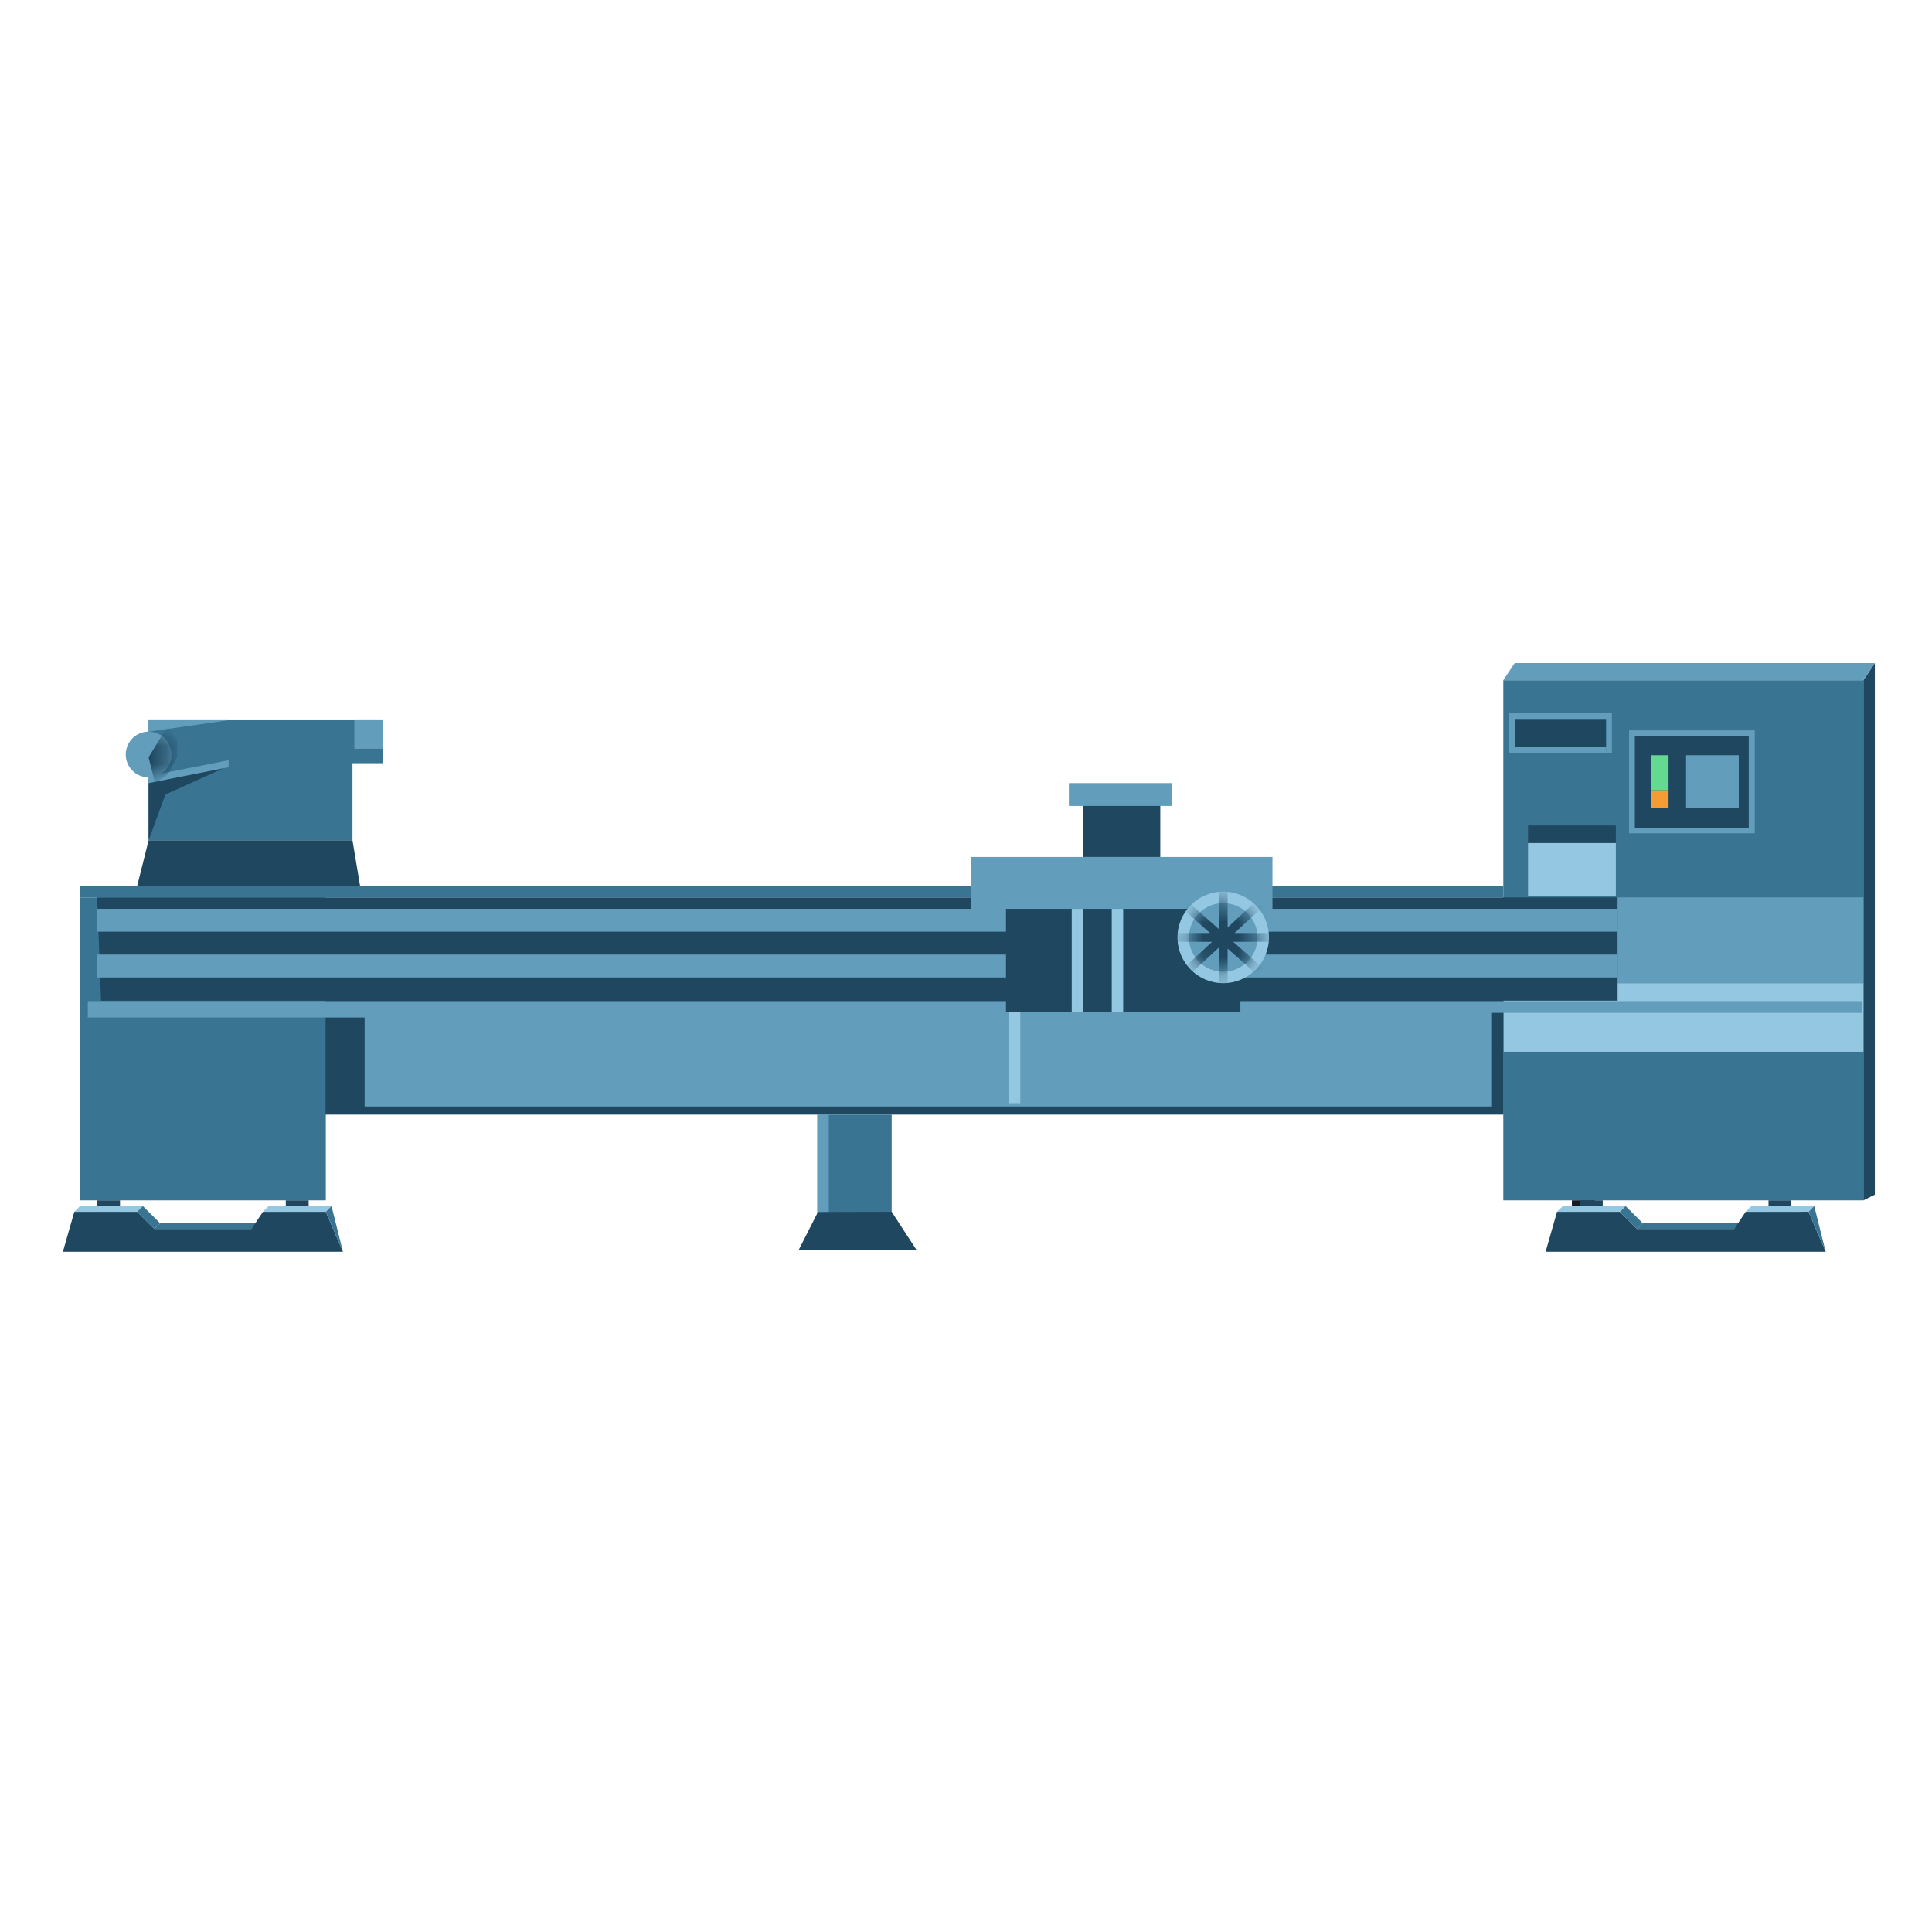 <svg xmlns="http://www.w3.org/2000/svg" xmlns:xlink="http://www.w3.org/1999/xlink" fill="none" version="1.1" width="110" height="110" viewBox="0 0 110 110"><defs><clipPath id="master_svg0_1460_01011"><rect x="0" y="0" width="110" height="110" rx="0"/></clipPath><clipPath id="master_svg1_1460_01013"><rect x="0.326" y="35.799" width="110" height="38.261" rx="0"/></clipPath><mask id="master_svg2_1460_01062" style="mask-type:alpha" maskUnits="userSpaceOnUse"><g><ellipse cx="69.645" cy="53.373" rx="1.953" ry="1.953" fill="#FFFFFF" fill-opacity="1"/></g></mask><mask id="master_svg3_1460_01021" style="mask-type:alpha" maskUnits="userSpaceOnUse"><g><ellipse cx="8.462" cy="42.959" rx="1.302" ry="1.302" fill="#FFFFFF" fill-opacity="1"/></g></mask></defs><g clip-path="url(#master_svg0_1460_01011)"><g clip-path="url(#master_svg1_1460_01013)"><g><path d="M18.551,51.095L4.557,51.095L4.557,68.343L18.551,68.343L18.551,51.095Z" fill="#397492" fill-opacity="1"/></g><g><path d="M106.095,38.728L85.592,38.728L85.592,68.343L106.095,68.343L106.095,38.728Z" fill="#397492" fill-opacity="1"/></g><g><path d="M106.095,38.728L106.746,37.751L106.746,68.018L106.095,68.343L106.095,38.728Z" fill="#1F475F" fill-opacity="1"/></g><g><path d="M106.095,38.728L85.592,38.728L86.243,37.751L106.746,37.751L106.095,38.728Z" fill="#629DBB" fill-opacity="1"/></g><g></g><g><path d="M106.095,55.976L85.592,55.976L85.592,59.882L106.095,59.882L106.095,55.976Z" fill="#94C7E1" fill-opacity="1"/></g><g><path d="M92.101,51.095L5.533,51.095L5.753,56.974L18.529,56.974L18.529,63.462L85.603,63.462L85.603,56.974L92.101,56.974L92.101,51.095Z" fill="#1F475F" fill-opacity="1"/></g><g><path d="M106,57L5,57L5,57.931L20.761,57.931L20.761,63L84.905,63L84.905,57.667L106,57.667L106,57Z" fill="#629DBB" fill-opacity="1"/></g><g><path d="M92,47L87,47L87,48L92,48L92,47Z" fill="#1F475F" fill-opacity="1"/></g><g><path d="M92,48L87,48L87,51L92,51L92,48Z" fill="#94C7E1" fill-opacity="1"/></g><g><path d="M91.45,40.935L86.243,40.935L86.243,42.562L91.45,42.562L91.45,40.935Z" fill="#1F475F" fill-opacity="1"/></g><g><path d="M86.243,40.61L91.775,40.61L91.775,42.888L91.451,42.888L91.451,40.977L86.243,40.977L86.243,40.61Z" fill-rule="evenodd" fill="#629DBB" fill-opacity="1"/></g><g><path d="M91.45,42.888L85.917,42.888L85.917,40.61L86.253,40.61L86.253,42.537L91.45,42.537L91.45,42.888Z" fill-rule="evenodd" fill="#629DBB" fill-opacity="1"/></g><g><path d="M99.646,41.78L93.039,41.78L93.039,47.246L99.646,47.246L99.646,41.78Z" fill="#1F475F" fill-opacity="1"/></g><g><path d="M92.752,41.586L99.912,41.586L99.912,47.444L99.568,47.444L99.568,41.913L92.752,41.913L92.752,41.586Z" fill-rule="evenodd" fill="#629DBB" fill-opacity="1"/></g><g><path d="M99.586,47.444L92.752,47.444L92.752,41.911L93.081,41.911L93.081,47.124L99.586,47.124L99.586,47.444Z" fill-rule="evenodd" fill="#629DBB" fill-opacity="1"/></g><g><path d="M95,43L94,43L94,45L95,45L95,43Z" fill="#64D98F" fill-opacity="1"/></g><g><path d="M95,45L94,45L94,46L95,46L95,45Z" fill="#F59C35" fill-opacity="1"/></g><g><path d="M50.769,70.296L50.769,63.462L46.539,63.462L46.539,70.296L50.769,70.296Z" fill="#397492" fill-opacity="1"/></g><g><path d="M47.189,70.296L47.189,63.462L46.539,63.462L46.539,70.296L47.189,70.296Z" fill="#629DBB" fill-opacity="1"/></g><g><path d="M52.187,71.172L50.769,68.994L46.572,69.006L45.471,71.172L52.187,71.172Z" fill="#1F475F" fill-opacity="1"/></g><g><path d="M85.592,50.444L4.557,50.444L4.557,51.095L85.592,51.095L85.592,50.444Z" fill="#397492" fill-opacity="1"/></g><g><path d="M92.101,54.349L5.533,54.349L5.533,55.651L92.101,55.651L92.101,54.349Z" fill="#629DBB" fill-opacity="1"/></g><g><path d="M92.101,51.746L5.533,51.746L5.533,53.047L92.101,53.047L92.101,51.746Z" fill="#629DBB" fill-opacity="1"/></g><g><path d="M72.448,48.793L55.271,48.793L55.271,51.887L72.448,51.887L72.448,48.793Z" fill="#629DBB" fill-opacity="1"/></g><g><path d="M66.062,44.668L61.658,44.668L61.658,48.793L66.062,48.793L66.062,44.668Z" fill="#1F475F" fill-opacity="1"/></g><g><path d="M66.716,44.586L60.858,44.586L60.858,45.888L66.716,45.888L66.716,44.586Z" fill="#629DBB" fill-opacity="1"/></g><g><path d="M70.622,51.746L57.278,51.746L57.278,57.604L70.622,57.604L70.622,51.746Z" fill="#1F475F" fill-opacity="1"/></g><g><ellipse cx="69.645" cy="53.373" rx="2.604" ry="2.604" fill="#94C7E1" fill-opacity="1"/></g><g><g><ellipse cx="69.645" cy="53.373" rx="1.953" ry="1.953" fill="#629DBB" fill-opacity="1"/></g><g mask="url(#master_svg2_1460_01062)"><g><path d="M69.395,53.951L69.395,55.976L69.895,55.976L69.895,54.009L71.595,55.513L71.926,55.138L70.213,53.623L72.249,53.623L72.249,53.123L70.29,53.123L71.931,51.604L71.591,51.237L69.895,52.807L69.895,50.769L69.395,50.769L69.395,52.899L67.696,51.396L67.364,51.77L68.893,53.123L66.716,53.123L66.716,53.623L69.014,53.623L67.197,55.305L67.537,55.672L69.395,53.951Z" fill-rule="evenodd" fill="#1F475F" fill-opacity="1"/></g></g></g><g><path d="M61.021,51.746L61.021,57.603L61.346,57.603L61.346,51.746L61.021,51.746ZM61.347,51.746L61.347,57.603L61.672,57.603L61.672,51.746L61.347,51.746ZM63.299,51.746L63.299,57.603L63.95,57.603L63.95,51.746L63.299,51.746ZM57.441,57.604L57.441,62.811L58.092,62.811L58.092,57.604L57.441,57.604Z" fill-rule="evenodd" fill="#94C7E1" fill-opacity="1"/></g><g><path d="M106.095,51.095L92.101,51.095L92.101,55.976L106.095,55.976L106.095,51.095Z" fill="#629DBB" fill-opacity="1"/></g><g><path d="M20.503,50.444L20.069,47.84L8.462,47.84L7.811,50.444L20.503,50.444Z" fill="#1F475F" fill-opacity="1"/></g><g><path d="M20.069,47.84L20.069,43.454L21.805,43.454L21.805,41.006L8.462,41.006L8.462,47.84L20.069,47.84Z" fill="#397492" fill-opacity="1"/></g><g><path d="M9.416,45.237L8.462,47.84L8.462,44.586L13.018,43.609L9.416,45.237Z" fill="#1F475F" fill-opacity="1"/></g><g><path d="M13.018,43.685L13.018,43.284L8.462,44.185L8.462,44.586L13.018,43.685Z" fill="#629DBB" fill-opacity="1"/></g><g><path d="M8.462,41.657L13.018,41.006L8.462,41.006L8.462,41.657Z" fill="#629DBB" fill-opacity="1"/></g><g><path d="M21.805,41.006L20.178,41.006L20.178,42.633L21.805,42.633L21.805,41.006Z" fill="#629DBB" fill-opacity="1"/></g><g><ellipse cx="8.462" cy="42.959" rx="1.302" ry="1.302" fill="#629DBB" fill-opacity="1"/></g><g mask="url(#master_svg3_1460_01021)"><g><path d="M8.824,44.586L9.547,44.098L10.089,43.121L10.089,42.145L9.547,41.331L8.462,43.121L8.824,44.586Z" fill="#1F475F" fill-opacity="1"/></g></g><g><g><path d="M6.834,68.343L5.533,68.343L5.533,68.994L6.834,68.994L6.834,68.343Z" fill="#1F475F" fill-opacity="1"/></g><g><g><path d="M8.787,69.97L14.32,69.97L14.645,69.645L9.113,69.645L8.787,69.97Z" fill="#397492" fill-opacity="1"/></g><g><path d="M7.811,68.994L4.231,68.994L3.58,71.272L19.527,71.272L18.55,68.994L14.971,68.994L14.32,69.97L8.787,69.97L7.811,68.994Z" fill="#1F475F" fill-opacity="1"/></g><g><path d="M17.574,68.343L16.272,68.343L16.272,68.994L17.574,68.994L17.574,68.343Z" fill="#1F475F" fill-opacity="1"/></g><g><path d="M4.231,68.994L7.811,68.994L8.136,68.669L4.556,68.669L4.231,68.994Z" fill="#94C7E1" fill-opacity="1"/></g><g><path d="M14.971,68.994L18.551,68.994L18.876,68.669L15.296,68.669L14.971,68.994Z" fill="#94C7E1" fill-opacity="1"/></g><g><path d="M7.811,68.994L8.787,69.97L9.113,69.645L8.136,68.669L7.811,68.994Z" fill="#397492" fill-opacity="1"/></g></g><g><path d="M18.55,68.994L19.527,71.272L18.876,68.669L18.55,68.994Z" fill="#397492" fill-opacity="1"/></g></g><g><g><path d="M90.799,68.343L89.497,68.343L89.497,68.994L90.799,68.994L90.799,68.343Z" fill="#131B29" fill-opacity="1"/></g><g><path d="M102.515,68.994L103.491,71.272L102.841,68.669L102.515,68.994Z" fill="#222C3D" fill-opacity="1"/></g></g><g><rect x="96" y="43" width="3" height="3" rx="0" fill="#629DBB" fill-opacity="1"/></g></g><g><g><path d="M91.254,68.343L89.953,68.343L89.953,68.994L91.254,68.994L91.254,68.343Z" fill="#1F475F" fill-opacity="1"/></g><g><g><path d="M93.207,69.97L98.74,69.97L99.065,69.645L93.532,69.645L93.207,69.97Z" fill="#397492" fill-opacity="1"/></g><g><path d="M92.231,68.994L88.651,68.994L88,71.272L103.947,71.272L102.97,68.994L99.391,68.994L98.74,69.97L93.207,69.97L92.231,68.994Z" fill="#1F475F" fill-opacity="1"/></g><g><path d="M101.994,68.343L100.692,68.343L100.692,68.994L101.994,68.994L101.994,68.343Z" fill="#1F475F" fill-opacity="1"/></g><g><path d="M88.651,68.994L92.231,68.994L92.556,68.669L88.976,68.669L88.651,68.994Z" fill="#94C7E1" fill-opacity="1"/></g><g><path d="M99.391,68.994L102.971,68.994L103.296,68.669L99.716,68.669L99.391,68.994Z" fill="#94C7E1" fill-opacity="1"/></g><g><path d="M92.231,68.994L93.207,69.97L93.533,69.645L92.556,68.669L92.231,68.994Z" fill="#397492" fill-opacity="1"/></g></g><g><path d="M102.97,68.994L103.947,71.272L103.296,68.669L102.97,68.994Z" fill="#397492" fill-opacity="1"/></g></g></g></svg>
